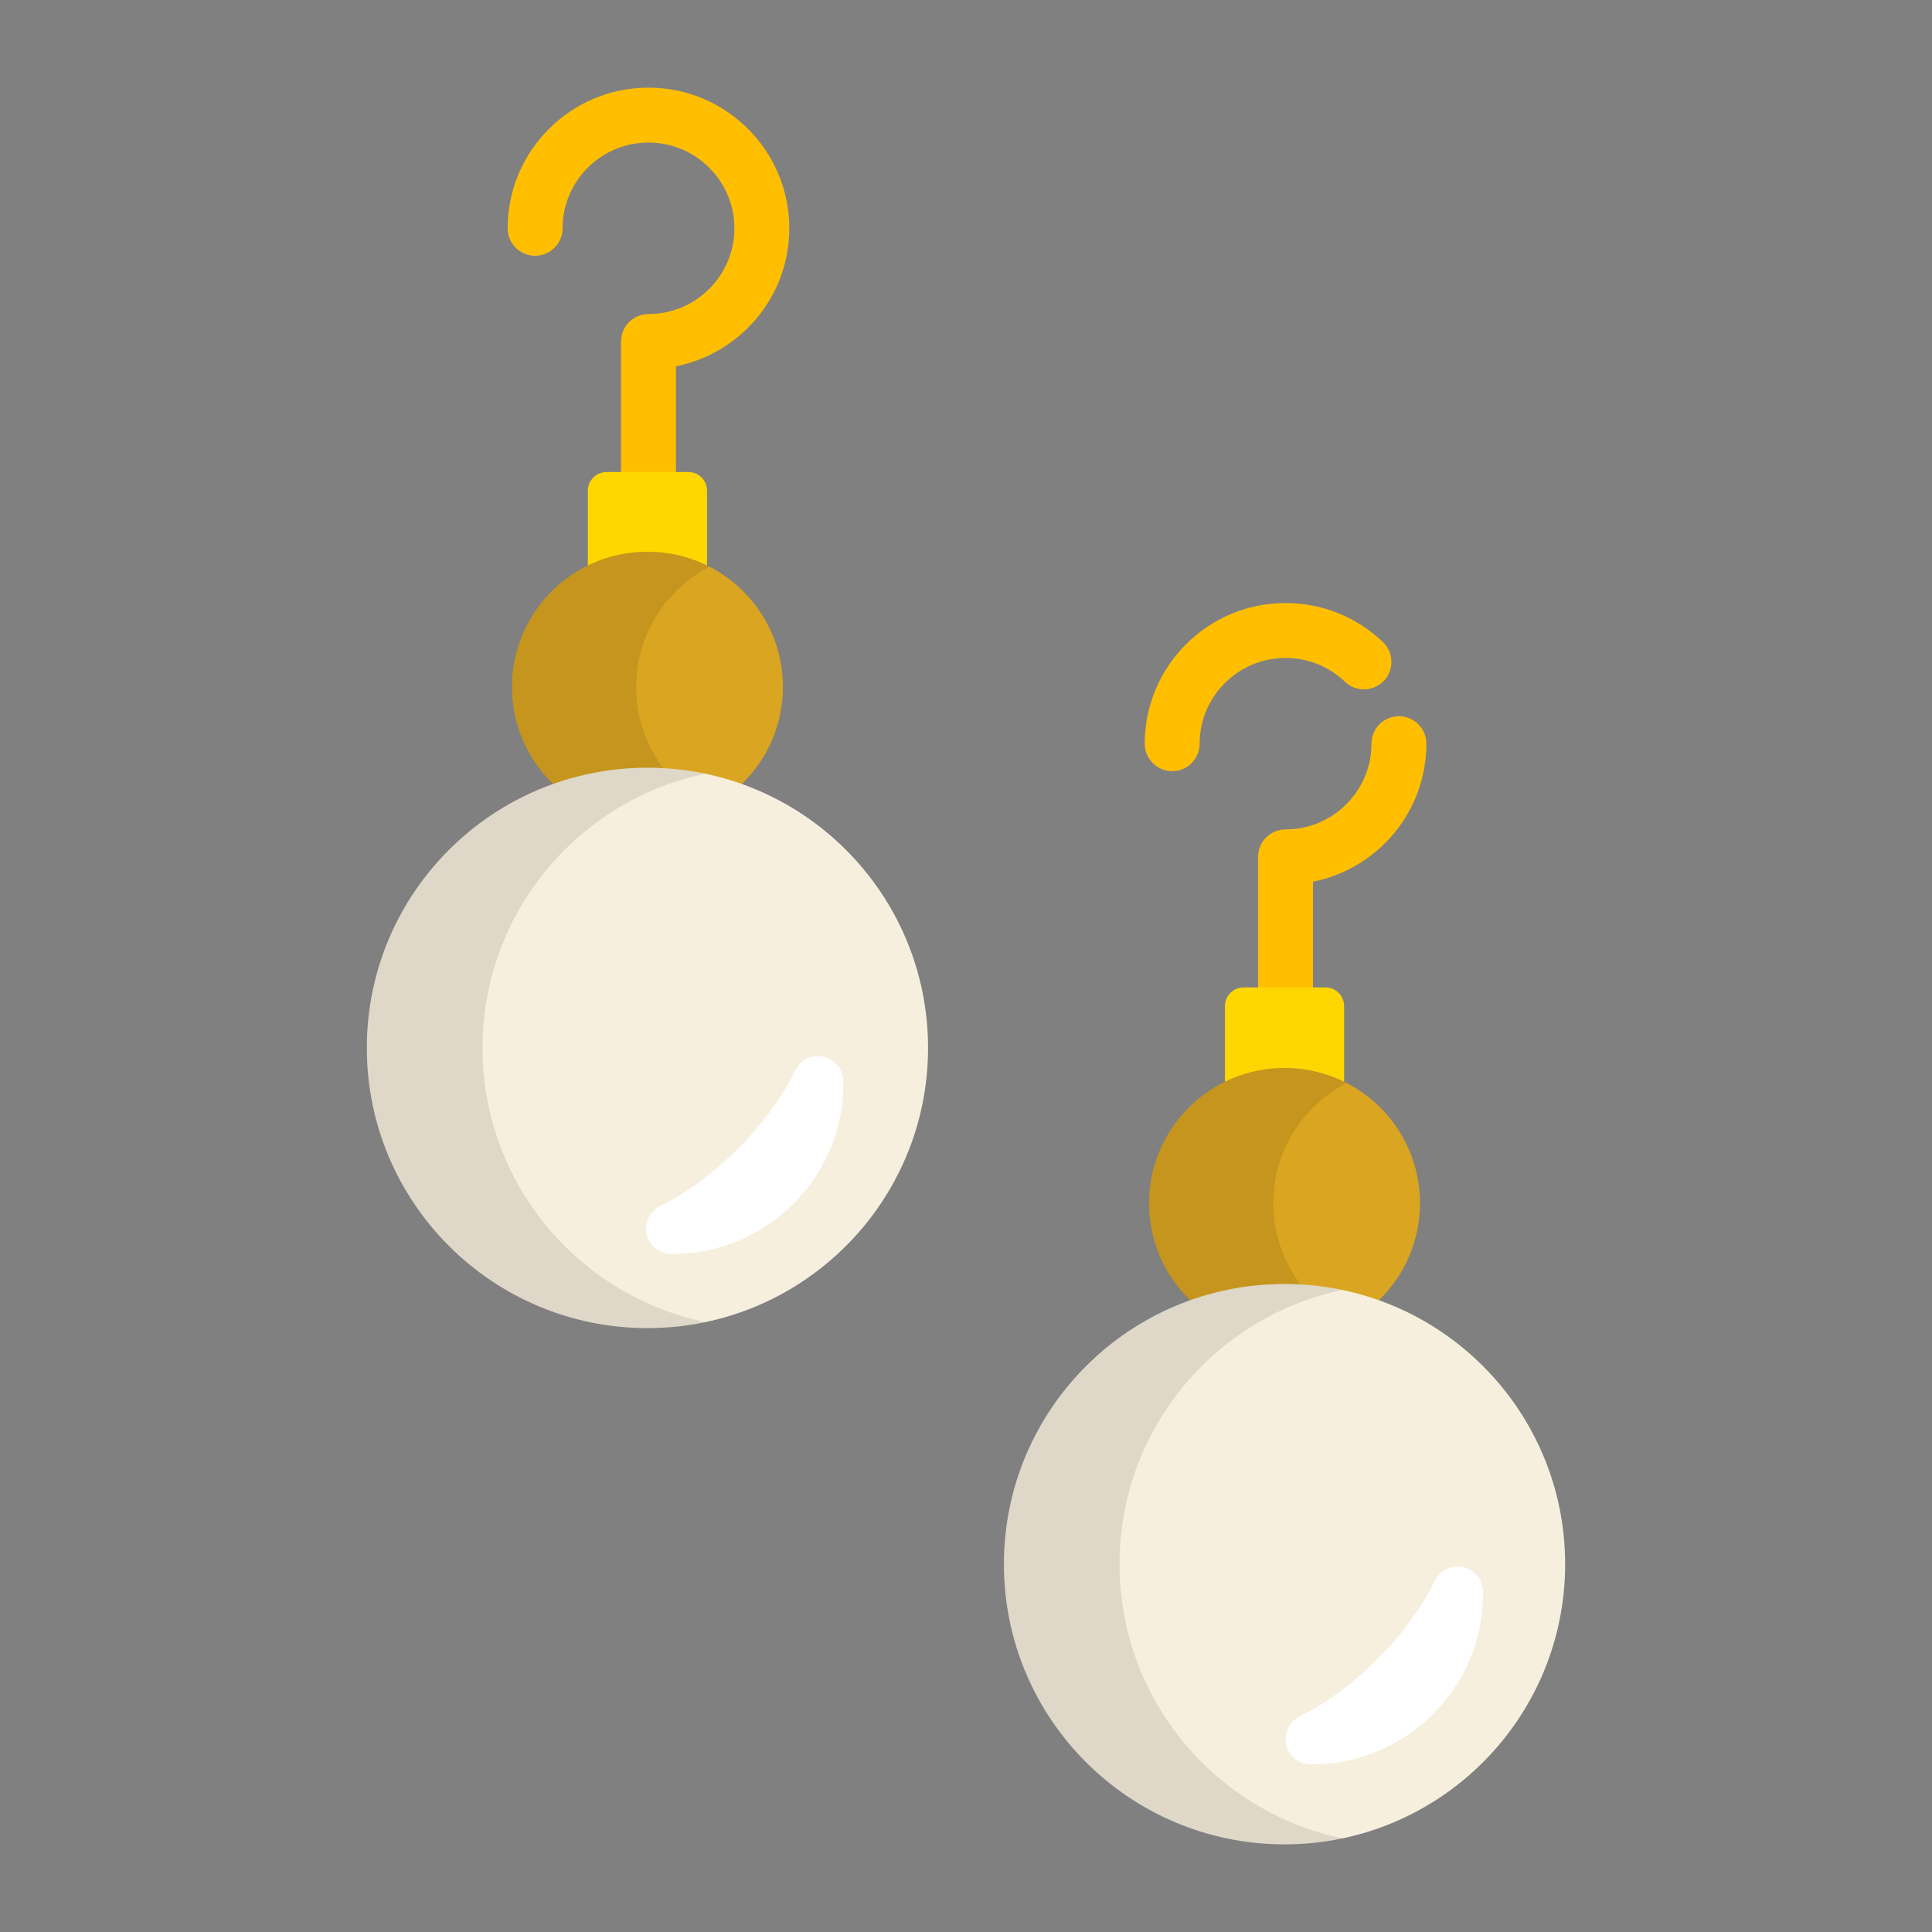 <svg xmlns="http://www.w3.org/2000/svg" xmlns:xlink="http://www.w3.org/1999/xlink" version="1.1" width="1080" height="1080" viewBox="0 0 1080 1080" xml:space="preserve">
<rect x="0" y="0" width="1080" height="1080" fill="#808080" stroke="none"/>
<desc>Created with Fabric.js 3.5.0</desc>
<defs>
</defs>
<rect x="0" y="0" width="100%" height="100%" fill="rgba(255,255,255,0)"/>
<g transform="matrix(1.918 0 0 1.918 539.996 539.996)" id="551894">
<g style="" vector-effect="non-scaling-stroke">
		<g transform="matrix(1 0 0 1 109.656 -30.607)" id="Layer_1">
<path style="stroke: none; stroke-width: 1; stroke-dasharray: none; stroke-linecap: butt; stroke-dashoffset: 0; stroke-linejoin: miter; stroke-miterlimit: 4; is-custom-font: none; font-file-url: none; fill: rgb(255,191,0); fill-rule: nonzero; opacity: 1;" transform=" translate(-365.656, -225.393)" d="M 382.177 183.206 c -4.42 0 -8.004 3.583 -8.004 8.003 c 0 13.78 -11.232 24.991 -25.038 24.991 c -4.42 0 -8.003 3.583 -8.003 8.003 v 43.377 h 16.007 v -36.156 c 18.814 -3.729 33.041 -20.345 33.041 -40.215 C 390.18 186.789 386.596 183.206 382.177 183.206 z" stroke-linecap="round"/>	<!-- Oro rosa color medio-->
</g>
		<g transform="matrix(1 0 0 1 88.039 -81.287)" id="Layer_1">
<path style="stroke: none; stroke-width: 1; stroke-dasharray: none; stroke-linecap: butt; stroke-dashoffset: 0; stroke-linejoin: miter; stroke-miterlimit: 4; is-custom-font: none; font-file-url: none; fill: rgb(255,191,0); fill-rule: nonzero; opacity: 1;" transform=" translate(-344.039, -174.713)" d="M 366.455 173.162 c 3.193 3.055 8.259 2.94 11.315 -0.255 c 3.055 -3.195 2.94 -8.26 -0.255 -11.315 c -7.675 -7.336 -17.754 -11.379 -28.38 -11.379 c -22.633 0 -41.045 18.392 -41.045 40.997 c 0 4.42 3.583 8.003 8.003 8.003 s 8.003 -3.583 8.003 -8.003 c 0 -13.78 11.233 -24.99 25.039 -24.99 C 355.622 166.219 361.773 168.684 366.455 173.162 z" stroke-linecap="round"/>	<!-- Oro rosa color medio-->
</g>
		<g transform="matrix(1 0 0 1 92.837 20.652)" id="Layer_1">
<path style="stroke: none; stroke-width: 1; stroke-dasharray: none; stroke-linecap: butt; stroke-dashoffset: 0; stroke-linejoin: miter; stroke-miterlimit: 4; is-custom-font: none; font-file-url: none; fill: rgb(255,215,0); fill-rule: nonzero; opacity: 1;" transform=" translate(-348.837, -276.652)" d="M 366.203 291.056 v -23.388 c 0 -2.98 -2.44 -5.419 -5.421 -5.419 h -23.892 c -2.981 0 -5.42 2.439 -5.42 5.419 v 23.388 H 366.203 z" stroke-linecap="round"/>	<!-- Oro rosa color claro-->
</g>
		<g transform="matrix(1 0 0 1 -92.54 -196.908)" id="Layer_1">
<path style="stroke: none; stroke-width: 1; stroke-dasharray: none; stroke-linecap: butt; stroke-dashoffset: 0; stroke-linejoin: miter; stroke-miterlimit: 4; is-custom-font: none; font-file-url: none; fill: rgb(255,191,0); fill-rule: nonzero; opacity: 1;" transform=" translate(-163.46, -59.092)" d="M 163.46 0 c -22.631 0 -41.045 18.391 -41.045 40.998 c 0 4.42 3.583 8.003 8.003 8.003 c 4.42 0 8.003 -3.583 8.003 -8.003 c 0 -13.78 11.233 -24.991 25.039 -24.991 c 13.806 0 25.038 11.211 25.038 24.991 s -11.232 24.99 -25.038 24.99 c -4.419 0 -8.003 3.583 -8.003 8.003 v 44.193 h 16.007 V 81.212 c 18.814 -3.728 33.041 -20.343 33.041 -40.213 C 204.504 18.391 186.092 0 163.46 0 z" stroke-linecap="round"/>	<!-- Oro rosa color medio-->
</g>
		<g transform="matrix(1 0 0 1 -92.838 -129.152)" id="Layer_1">
<path style="stroke: none; stroke-width: 1; stroke-dasharray: none; stroke-linecap: butt; stroke-dashoffset: 0; stroke-linejoin: miter; stroke-miterlimit: 4; is-custom-font: none; font-file-url: none; fill: rgb(255,215,0); fill-rule: nonzero; opacity: 1;" transform=" translate(-163.162, -126.848)" d="M 180.528 141.66 v -24.203 c 0 -2.982 -2.439 -5.421 -5.419 -5.421 h -23.892 c -2.982 0 -5.421 2.439 -5.421 5.421 v 24.203 H 180.528 z" stroke-linecap="round"/>	<!-- Oro rosa color claro-->
</g>
		<g transform="matrix(1 0 0 1 -92.839 -81.324)" id="Layer_1">
<ellipse style="stroke: none; stroke-width: 1; stroke-dasharray: none; stroke-linecap: butt; stroke-dashoffset: 0; stroke-linejoin: miter; stroke-miterlimit: 4; is-custom-font: none; font-file-url: none; fill: rgb(218,165,32); fill-rule: nonzero; opacity: 1;" cx="0" cy="0" rx="39.483" ry="39.423"/> <!-- Oro rosa color oscuro-->
</g>
		<g transform="matrix(1 0 0 1 92.839 69.141)" id="Layer_1">
<ellipse style="stroke: none; stroke-width: 1; stroke-dasharray: none; stroke-linecap: butt; stroke-dashoffset: 0; stroke-linejoin: miter; stroke-miterlimit: 4; is-custom-font: none; font-file-url: none; fill: rgb(218,165,32); fill-rule: nonzero; opacity: 1;" cx="0" cy="0" rx="39.483" ry="39.422"/><!-- Oro rosa color oscuro-->
</g>
		<g transform="matrix(1 0 0 1 82.144 69.144)" id="Layer_1">
<path style="stroke: none; stroke-width: 1; stroke-dasharray: none; stroke-linecap: butt; stroke-dashoffset: 0; stroke-linejoin: miter; stroke-miterlimit: 4; is-custom-font: none; font-file-url: none; fill: rgb(0,0,0); fill-rule: nonzero; opacity: 0.1;" transform=" translate(-338.144, -325.144)" d="M 345.549 325.143 c 0 -15.257 8.686 -28.48 21.386 -35.033 c -5.423 -2.799 -11.573 -4.389 -18.098 -4.389 c -21.806 0 -39.483 17.651 -39.483 39.423 c 0 21.774 17.677 39.422 39.483 39.422 c 6.524 0 12.676 -1.589 18.098 -4.388 C 354.235 353.624 345.549 340.4 345.549 325.143 z" stroke-linecap="round"/>
</g>
		<g transform="matrix(1 0 0 1 -103.531 -81.319)" id="Layer_1">
<path style="stroke: none; stroke-width: 1; stroke-dasharray: none; stroke-linecap: butt; stroke-dashoffset: 0; stroke-linejoin: miter; stroke-miterlimit: 4; is-custom-font: none; font-file-url: none; fill: rgb(0,0,0); fill-rule: nonzero; opacity: 0.1;" transform=" translate(-152.47, -174.681)" d="M 159.874 174.682 c 0 -15.258 8.686 -28.482 21.386 -35.034 c -5.422 -2.8 -11.572 -4.39 -18.098 -4.39 c -21.805 0 -39.483 17.651 -39.483 39.424 s 17.678 39.422 39.483 39.422 c 6.525 0 12.676 -1.589 18.098 -4.389 C 168.559 203.163 159.874 189.938 159.874 174.682 z" stroke-linecap="round"/>
</g>
		<g transform="matrix(1 0 0 1 92.839 174.341)" id="Layer_1">
<ellipse style="stroke: none; stroke-width: 1; stroke-dasharray: none; stroke-linecap: butt; stroke-dashoffset: 0; stroke-linejoin: miter; stroke-miterlimit: 4; is-custom-font: none; font-file-url: none; fill: rgb(247,239,222); fill-rule: nonzero; opacity: 1;" cx="0" cy="0" rx="81.784" ry="81.659"/>
</g>
		<g transform="matrix(1 0 0 1 60.371 174.34)" id="Layer_1">
<path style="stroke: none; stroke-width: 1; stroke-dasharray: none; stroke-linecap: butt; stroke-dashoffset: 0; stroke-linejoin: miter; stroke-miterlimit: 4; is-custom-font: none; font-file-url: none; fill: rgb(0,0,0); fill-rule: nonzero; opacity: 0.1;" transform=" translate(-316.372, -430.341)" d="M 300.759 430.342 c 0 -39.331 27.85 -72.159 64.932 -79.916 c -5.44 -1.138 -11.076 -1.745 -16.854 -1.745 c -45.17 0 -81.785 36.561 -81.785 81.661 c 0 45.098 36.616 81.658 81.785 81.658 c 5.778 0 11.414 -0.606 16.854 -1.745 C 328.609 502.497 300.759 469.67 300.759 430.342 z" stroke-linecap="round"/>
</g>
		<g transform="matrix(1 0 0 1 121.93 203.856)" id="Layer_1">
<path style="stroke: none; stroke-width: 1; stroke-dasharray: none; stroke-linecap: butt; stroke-dashoffset: 0; stroke-linejoin: miter; stroke-miterlimit: 4; is-custom-font: none; font-file-url: none; fill: rgb(255,255,255); fill-rule: nonzero; opacity: 1;" transform=" translate(-377.93, -459.856)" d="M 356.524 488.692 c -3.41 -0.018 -6.362 -2.372 -7.14 -5.691 c -0.776 -3.319 0.822 -6.739 3.87 -8.269 c 7.837 -3.934 15.652 -9.688 22.602 -16.638 c 7.072 -7.072 12.892 -15.015 16.83 -22.974 c 1.262 -2.552 3.85 -4.103 6.604 -4.103 c 0.541 0 1.088 0.061 1.633 0.183 c 3.322 0.753 5.695 3.681 5.742 7.089 c 0.004 0.237 0.005 0.479 0.005 0.717 c 0 27.399 -22.386 49.689 -49.904 49.689 L 356.524 488.692 z" stroke-linecap="round"/>
</g>
		<g transform="matrix(1 0 0 1 -92.839 23.876)" id="Layer_1">
<ellipse style="stroke: none; stroke-width: 1; stroke-dasharray: none; stroke-linecap: butt; stroke-dashoffset: 0; stroke-linejoin: miter; stroke-miterlimit: 4; is-custom-font: none; font-file-url: none; fill: rgb(247,239,222); fill-rule: nonzero; opacity: 1;" cx="0" cy="0" rx="81.784" ry="81.659"/>
</g>
		<g transform="matrix(1 0 0 1 -125.303 23.878)" id="Layer_1">
<path style="stroke: none; stroke-width: 1; stroke-dasharray: none; stroke-linecap: butt; stroke-dashoffset: 0; stroke-linejoin: miter; stroke-miterlimit: 4; is-custom-font: none; font-file-url: none; fill: rgb(0,0,0); fill-rule: nonzero; opacity: 0.1;" transform=" translate(-130.696, -279.878)" d="M 115.084 279.878 c 0 -39.329 27.851 -72.158 64.932 -79.916 c -5.44 -1.138 -11.075 -1.744 -16.854 -1.744 c -45.169 0 -81.785 36.562 -81.785 81.66 c 0 45.1 36.616 81.66 81.785 81.66 c 5.779 0 11.414 -0.607 16.854 -1.745 C 142.935 352.036 115.084 319.208 115.084 279.878 z" stroke-linecap="round"/>
</g>
		<g transform="matrix(1 0 0 1 -64.481 55.102)" id="Layer_1">
<path style="stroke: none; stroke-width: 1; stroke-dasharray: none; stroke-linecap: butt; stroke-dashoffset: 0; stroke-linejoin: miter; stroke-miterlimit: 4; is-custom-font: none; font-file-url: none; fill: rgb(255,255,255); fill-rule: nonzero; opacity: 1;" transform=" translate(-191.519, -311.103)" d="M 170.113 339.939 c -3.408 -0.018 -6.362 -2.373 -7.139 -5.692 c -0.776 -3.319 0.822 -6.739 3.869 -8.269 c 7.837 -3.934 15.653 -9.688 22.602 -16.638 c 7.072 -7.073 12.892 -15.015 16.831 -22.973 c 1.262 -2.552 3.85 -4.103 6.604 -4.103 c 0.542 0 1.087 0.06 1.632 0.183 c 3.322 0.752 5.695 3.681 5.742 7.088 c 0.004 0.237 0.005 0.479 0.005 0.717 c 0 27.398 -22.385 49.689 -49.903 49.689 L 170.113 339.939 z" stroke-linecap="round"/>
</g>
</g>
</g>
</svg>